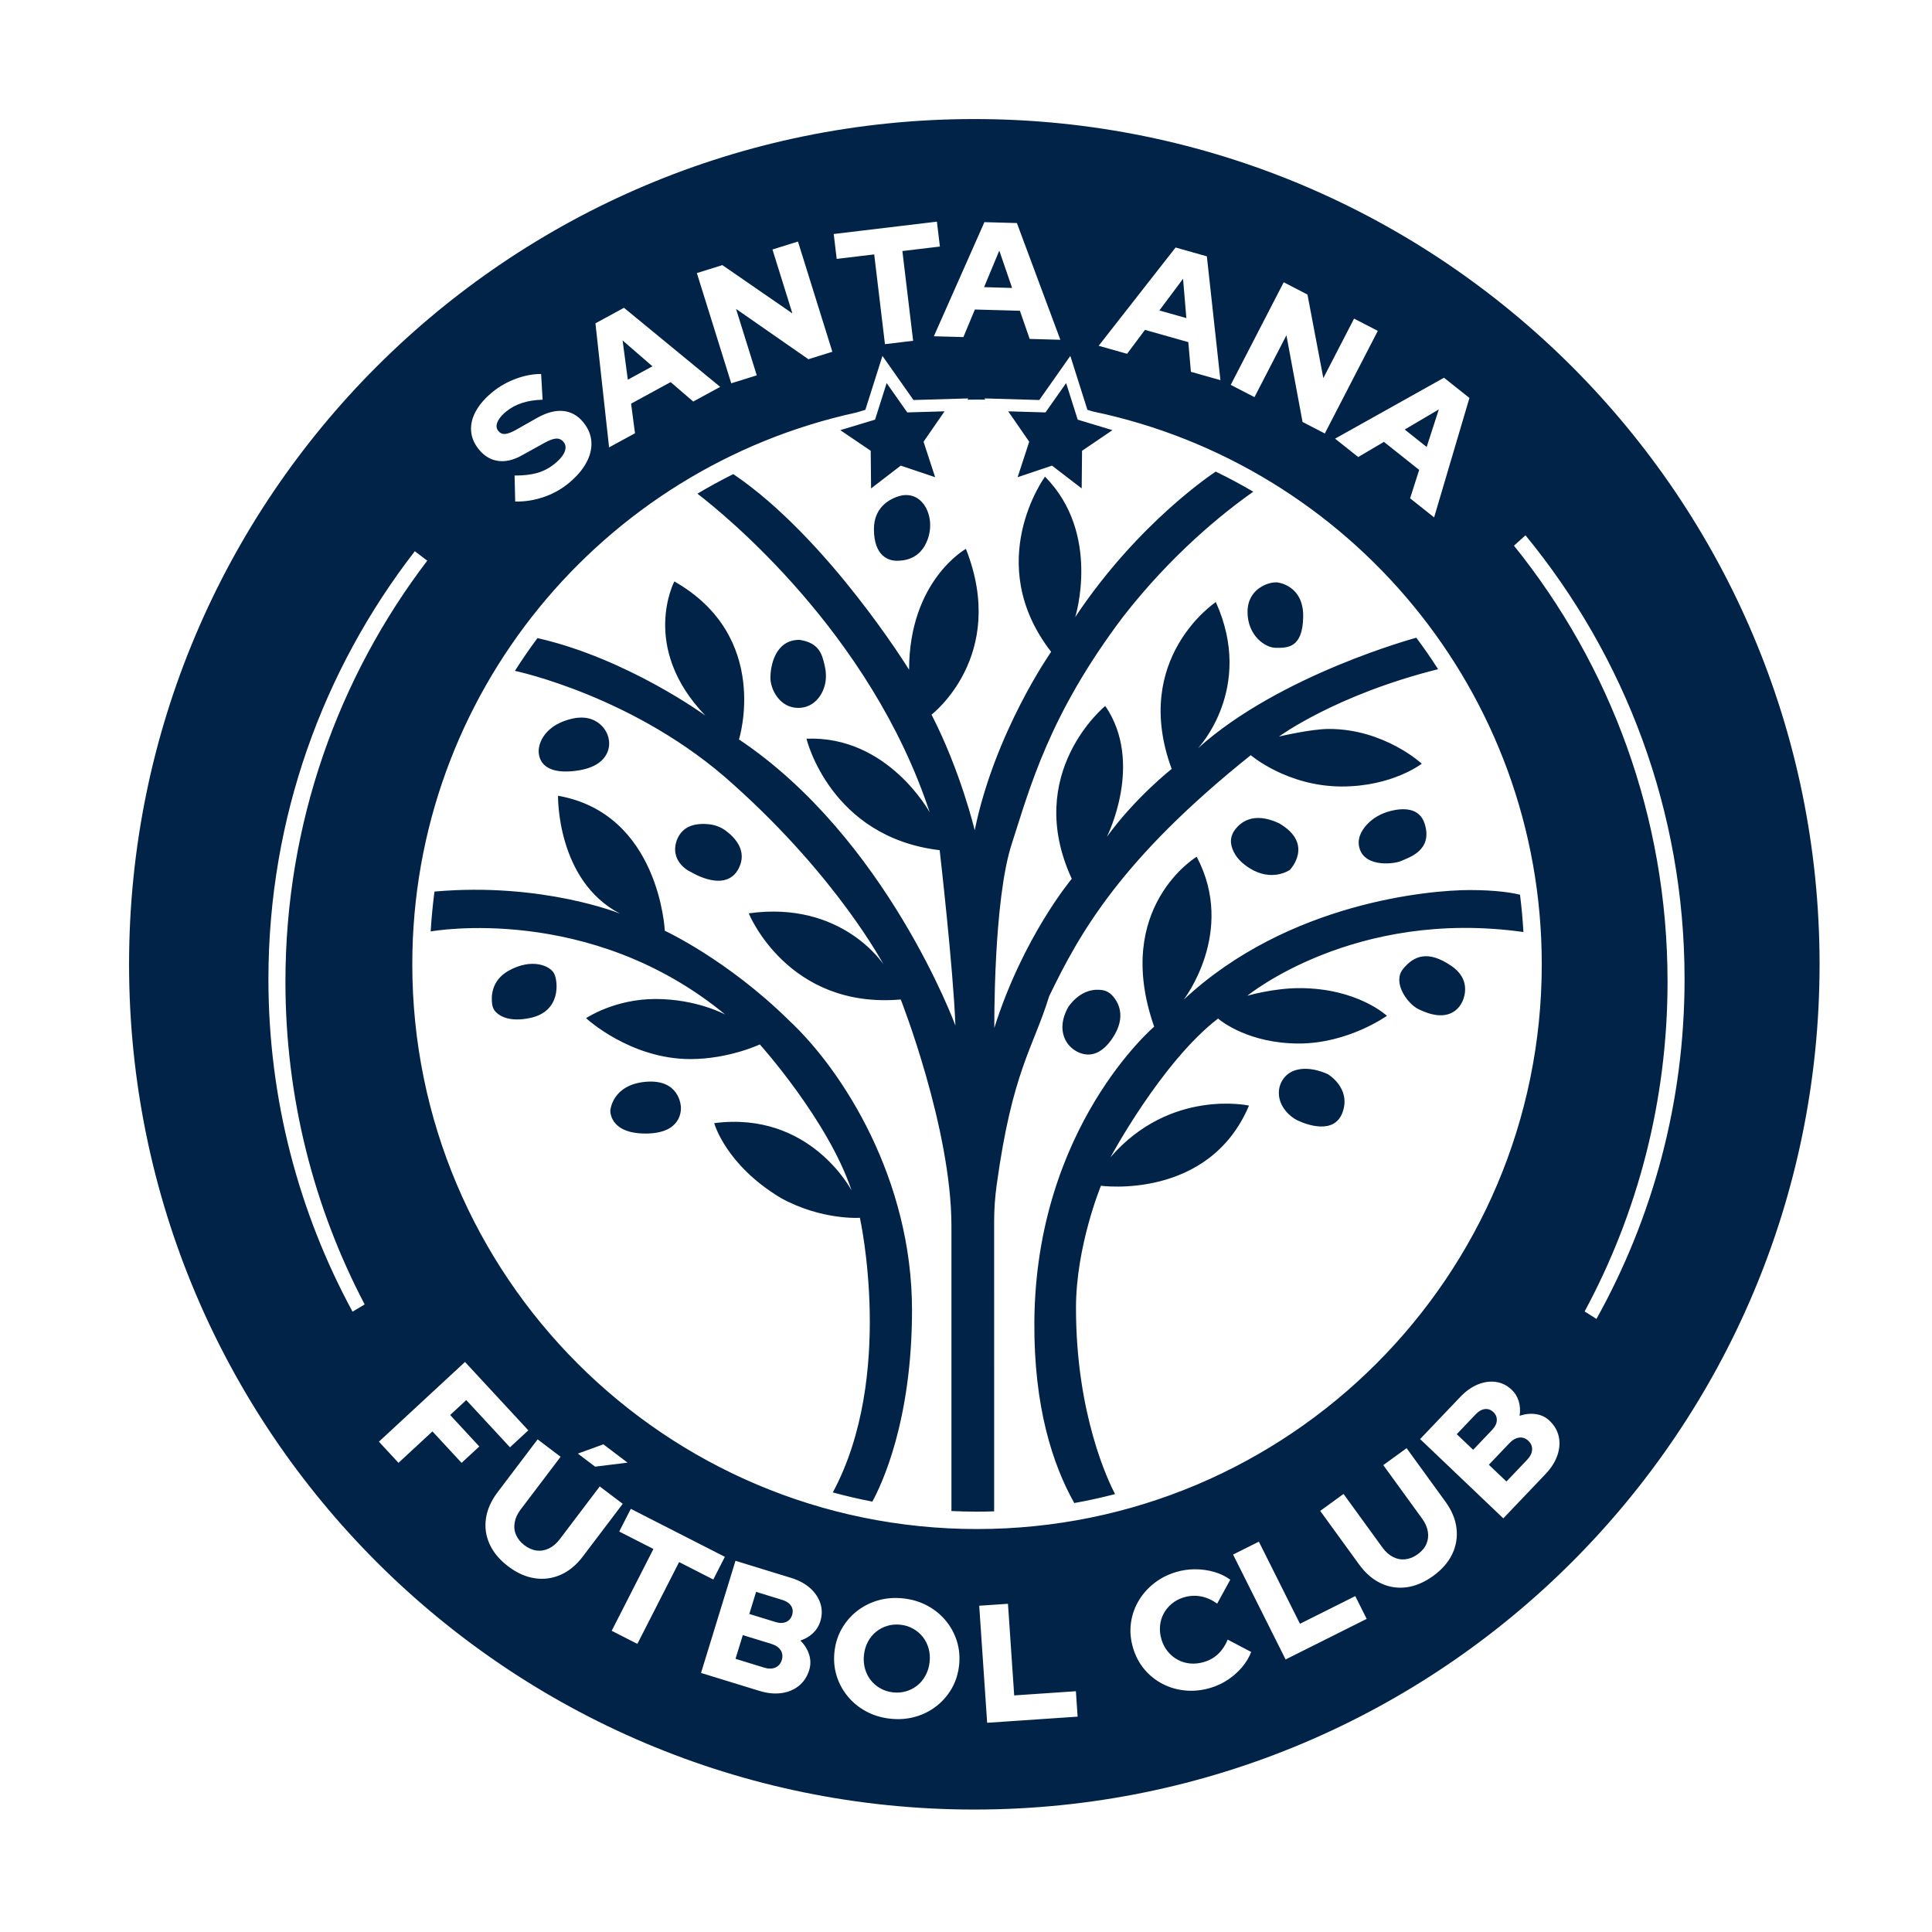 <?xml version="1.0" encoding="utf-8"?>
<!-- Generator: Adobe Illustrator 28.4.0, SVG Export Plug-In . SVG Version: 6.00 Build 0)  -->
<svg version="1.1" id="Capa_2" xmlns="http://www.w3.org/2000/svg" xmlns:xlink="http://www.w3.org/1999/xlink" x="0px" y="0px"
	 viewBox="0 0 800 800" style="enable-background:new 0 0 800 800;" xml:space="preserve">
<style type="text/css">
	.st0{fill:#012348;}
</style>
<path class="st0" d="M323.259,683.335c0.767,1.204,0.92,2.558,0.458,4.061s-1.349,2.538-2.66,3.103
	c-1.312,0.565-2.852,0.575-4.62,0.032l-11.875-3.65l3.017-9.817l11.875,3.649
	C321.222,681.256,322.49,682.13,323.259,683.335z M382.136,677.844c-1.081-1.377-2.41-2.512-3.986-3.409
	c-1.576-0.896-3.33-1.452-5.262-1.666c-1.931-0.214-3.764-0.056-5.498,0.472
	c-1.735,0.529-3.281,1.347-4.636,2.453c-1.356,1.107-2.474,2.473-3.352,4.097c-0.878,1.625-1.43,3.45-1.654,5.472
	c-0.219,1.978-0.08,3.867,0.419,5.668c0.499,1.801,1.288,3.39,2.37,4.767c1.08,1.376,2.409,2.513,3.986,3.409
	c1.576,0.897,3.33,1.451,5.261,1.666c1.931,0.214,3.765,0.057,5.499-0.472c1.734-0.529,3.28-1.348,4.636-2.454
	c1.355-1.107,2.475-2.484,3.356-4.132c0.881-1.648,1.431-3.46,1.65-5.438c0.224-2.023,0.086-3.924-0.415-5.702
	C384.007,680.799,383.216,679.22,382.136,677.844z M323.963,662.496l-10.879-3.343l-2.813,9.154l10.879,3.343
	c1.68,0.517,3.136,0.505,4.368-0.037c1.23-0.541,2.057-1.498,2.479-2.869c0.435-1.415,0.29-2.68-0.43-3.798
	C326.844,663.83,325.644,663.013,323.963,662.496z M270.164,151.674l-12.355-10.694l2.157,16.247L270.164,151.674z
	 M595.784,169.538l-14.12,8.32l9.09,7.227L595.784,169.538z M489.877,115.427l-9.809,13.13l11.176,3.153
	L489.877,115.427z M413.785,103.776l-6.297,15.131l11.607,0.323L413.785,103.776z M619.794,588.185
	c0.079-1.33-0.39-2.481-1.408-3.451c-1.049-1-2.229-1.421-3.539-1.263c-1.309,0.159-2.57,0.874-3.783,2.147
	l-7.852,8.24l6.792,6.472l7.852-8.24C619.069,590.817,619.715,589.515,619.794,588.185z M629.096,595.275
	c-1.407,0.162-2.748,0.913-4.025,2.253l-8.57,8.992l7.283,6.941l8.57-8.993c1.276-1.339,1.962-2.715,2.056-4.128
	c0.094-1.412-0.417-2.65-1.532-3.714C631.763,595.565,630.502,595.114,629.096,595.275z M753.444,399.296
	c0,193.3-156.7,350-350,350s-350-156.7-350-350s156.7-350,350-350S753.444,205.997,753.444,399.296z
	 M597.932,156.41l-45.102,25.226l9.57,7.609l10.659-6.273l14.596,11.605l-3.762,11.757l9.944,7.907l14.627-49.456
	L597.932,156.41z M509.62,159.367l9.831,5.078l13.228-25.611l6.678,35.892l9.224,4.764l21.943-42.482l-9.831-5.078
	l-12.726,24.64l-6.573-34.608l-9.832-5.078L509.62,159.367z M454.933,143.182l11.768,3.32l7.408-9.904
	l17.946,5.064l1.073,12.297l12.228,3.45l-5.619-51.267l-12.95-3.655L454.933,143.182z M386.696,139.239
	l12.222,0.34l4.758-11.416l18.641,0.518l4.049,11.661l12.701,0.353l-17.995-48.333l-13.45-0.374L386.696,139.239z
	 M345.226,96.896l1.234,10.309l15.531-1.86l4.45,37.166l11.665-1.397l-4.45-37.166l15.531-1.859l-1.234-10.309
	L345.226,96.896z M288.556,113.074l14.24,45.644l10.564-3.295l-8.585-27.517l29.972,20.845l9.912-3.092
	l-14.24-45.644l-10.563,3.295l8.259,26.474l-28.995-20.005L288.556,113.074z M246.557,133.884l5.646,51.367
	l10.738-5.847l-1.62-12.261l16.377-8.917l9.359,8.048l11.159-6.075l-39.841-32.75L246.557,133.884z M195.066,178.355
	c0.179,2.723,1.241,5.29,3.186,7.699c2.203,2.729,4.833,4.321,7.893,4.776c3.06,0.458,6.311-0.265,9.752-2.165
	l9.344-5.172c2.135-1.197,3.822-1.826,5.059-1.889c1.237-0.061,2.271,0.421,3.1,1.448
	c0.601,0.744,0.857,1.606,0.769,2.584c-0.088,0.979-0.514,2.01-1.277,3.094c-0.763,1.085-1.854,2.199-3.271,3.342
	c-2.162,1.745-4.521,2.99-7.078,3.738c-2.557,0.747-5.713,1.115-9.468,1.103l0.26,10.763
	c3.876,0.09,7.728-0.502,11.556-1.778c3.827-1.276,7.247-3.129,10.259-5.56c3.366-2.717,5.871-5.559,7.515-8.524
	c1.645-2.965,2.385-5.889,2.223-8.773c-0.163-2.883-1.258-5.582-3.289-8.099c-2.317-2.87-5.135-4.458-8.454-4.763
	c-3.318-0.306-6.997,0.703-11.033,3.024l-8.736,4.945c-1.788,0.976-3.227,1.494-4.319,1.555
	c-1.091,0.062-2.009-0.367-2.753-1.289c-0.543-0.673-0.769-1.442-0.677-2.307c0.092-0.865,0.483-1.794,1.172-2.789
	c0.689-0.995,1.653-1.993,2.894-2.994c3.791-3.06,8.788-4.664,14.988-4.812l-0.612-10.654
	c-3.4-0.006-6.878,0.651-10.435,1.971c-3.557,1.321-6.718,3.096-9.481,5.327
	c-3.154,2.546-5.502,5.202-7.043,7.967C195.569,172.888,194.887,175.633,195.066,178.355z M118.191,406.499
	c0-65.566,21.896-125.989,58.727-174.337l-5.149-3.913c-38.009,49.079-60.622,110.517-60.622,177.207
	c0,49.809,12.616,96.69,34.833,137.683l5.02-3C130.06,500.217,118.191,454.752,118.191,406.499z
	 M198.47,598.958l-12.072-13.035l6.671-6.178l18.108,19.553l7.587-7.026l-26.219-28.311l-35.643,33.01l8.111,8.758
	l14.054-13.015l12.072,13.035L198.47,598.958z M241.303,644.556l16.553-21.852l-9.514-7.208l-16.554,21.852
	c-1.313,1.734-2.798,3.003-4.453,3.81c-1.656,0.806-3.349,1.105-5.077,0.898
	c-1.73-0.207-3.424-0.94-5.083-2.196c-1.623-1.23-2.787-2.663-3.491-4.3c-0.706-1.636-0.893-3.36-0.565-5.173
	c0.328-1.812,1.148-3.584,2.462-5.318l16.554-21.851l-9.515-7.208l-16.553,21.851
	c-2.682,3.541-4.296,7.165-4.841,10.873c-0.546,3.709-0.038,7.271,1.524,10.689c1.56,3.417,4.13,6.481,7.708,9.191
	c3.576,2.71,7.229,4.344,10.955,4.904c3.726,0.558,7.309,0.081,10.751-1.433
	C235.601,650.568,238.649,648.059,241.303,644.556z M246.419,607.309l13.444-1.657l-10.013-7.585l-10.568,3.835
	L246.419,607.309z M281.204,646.821l14.157,7.221l4.793-9.396l-38.948-19.867l-4.794,9.397l14.158,7.221L253.29,675.276
	l10.633,5.424L281.204,646.821z M339.705,663.958c-0.767-2.389-2.185-4.507-4.255-6.355
	c-2.071-1.845-4.698-3.258-7.882-4.237l-23.019-7.074l-14.271,46.437l24.147,7.42
	c3.273,1.006,6.323,1.315,9.154,0.926c2.83-0.388,5.247-1.401,7.25-3.036c2.003-1.635,3.419-3.802,4.248-6.5
	c0.652-2.122,0.642-4.255-0.03-6.398c-0.674-2.142-1.879-4.086-3.617-5.831c1.989-0.647,3.714-1.654,5.176-3.019
	c1.46-1.367,2.483-3,3.068-4.902C340.459,668.825,340.47,666.347,339.705,663.958z M396.249,679.653
	c-0.977-3.157-2.511-6.004-4.604-8.54c-2.093-2.537-4.633-4.61-7.619-6.222c-2.987-1.61-6.297-2.618-9.929-3.021
	c-3.633-0.403-7.083-0.145-10.35,0.773c-3.268,0.919-6.199,2.385-8.797,4.401
	c-2.597,2.016-4.718,4.458-6.363,7.324c-1.645,2.867-2.661,6.048-3.048,9.543
	c-0.388,3.495-0.093,6.822,0.883,9.978c0.977,3.158,2.511,6.004,4.604,8.541c2.092,2.536,4.631,4.61,7.619,6.221
	c2.987,1.611,6.296,2.618,9.929,3.021c3.632,0.403,7.082,0.145,10.35-0.773c3.267-0.917,6.2-2.385,8.797-4.4
	c2.598-2.016,4.719-4.458,6.363-7.325c1.645-2.866,2.661-6.047,3.048-9.543
	C397.52,686.138,397.226,682.811,396.249,679.653z M404.568,633.142c129.149,0,233.845-104.696,233.845-233.845
	c0-112.695-79.722-206.762-185.843-228.904l-2.296-0.694l-7.074-22.327l-12.853,18.265l-22.705-0.661l0.359,0.519
	c-1.144-0.017-2.284-0.043-3.432-0.043c-1.329,0-2.651,0.028-3.975,0.05l0.363-0.526l-22.705,0.661l-12.853-18.265
	l-7.074,22.327l-3.686,1.113C249.482,193.686,170.723,287.286,170.723,399.296
	C170.723,528.446,275.419,633.142,404.568,633.142z M446.222,710.825L445.508,700.3l-25.55,1.736l-2.577-37.944
	l-11.909,0.808l3.291,48.469L446.222,710.825z M518.096,684.045l-9.732-5.112c-0.976,2.373-2.28,4.337-3.913,5.892
	c-1.633,1.556-3.579,2.674-5.838,3.355c-1.95,0.588-3.854,0.8-5.716,0.636c-1.861-0.163-3.585-0.67-5.17-1.521
	c-1.587-0.85-2.966-1.98-4.139-3.391c-1.175-1.409-2.049-3.067-2.623-4.971c-0.588-1.949-0.796-3.843-0.626-5.683
	c0.17-1.839,0.673-3.538,1.509-5.094c0.835-1.557,1.957-2.921,3.367-4.097c1.41-1.174,3.045-2.041,4.906-2.602
	c2.347-0.708,4.682-0.856,7.006-0.446c2.323,0.412,4.617,1.411,6.884,2.998l5.423-9.899
	c-1.979-1.433-4.223-2.506-6.735-3.225c-2.511-0.715-5.122-1.076-7.829-1.082
	c-2.708-0.005-5.347,0.38-7.915,1.155c-3.499,1.055-6.583,2.65-9.249,4.783c-2.667,2.134-4.814,4.63-6.441,7.487
	c-1.627,2.859-2.634,5.93-3.021,9.212c-0.388,3.282-0.067,6.628,0.961,10.04c1.016,3.366,2.591,6.31,4.728,8.83
	c2.138,2.521,4.663,4.527,7.577,6.015c2.914,1.49,6.072,2.386,9.474,2.689c3.401,0.302,6.873-0.08,10.418-1.149
	c2.481-0.748,4.828-1.854,7.045-3.321c2.215-1.465,4.16-3.186,5.835-5.166
	C515.954,688.4,517.226,686.29,518.096,684.045z M565.914,670.342l-4.722-9.432l-22.899,11.466l-17.028-34.007
	l-10.673,5.345l21.751,43.438L565.914,670.342z M603.101,632.778c-0.452-3.732-1.967-7.375-4.55-10.933
	l-16.105-22.185l-9.659,7.013l16.104,22.185c1.278,1.76,2.062,3.549,2.352,5.367
	c0.291,1.819,0.086,3.526-0.614,5.12c-0.7,1.596-1.894,3.004-3.578,4.228c-1.648,1.196-3.356,1.894-5.128,2.092
	c-1.77,0.2-3.475-0.121-5.114-0.961c-1.639-0.84-3.097-2.139-4.375-3.9l-16.105-22.185l-9.659,7.013
	l16.104,22.185c2.609,3.594,5.61,6.191,8.999,7.789c3.391,1.599,6.946,2.147,10.67,1.645
	c3.724-0.502,7.401-2.071,11.034-4.708c3.631-2.636,6.256-5.656,7.873-9.06
	C602.967,640.079,603.551,636.511,603.101,632.778z M645.458,594.907c-0.536-2.492-1.805-4.692-3.807-6.599
	c-1.575-1.501-3.457-2.416-5.647-2.745c-2.19-0.329-4.446-0.098-6.766,0.695c0.327-2.052,0.219-4.024-0.325-5.918
	c-0.544-1.892-1.521-3.51-2.932-4.855c-1.903-1.814-4.079-2.897-6.528-3.25
	c-2.449-0.353-4.955-0.007-7.514,1.036c-2.56,1.044-4.989,2.771-7.287,5.183l-16.613,17.433l34.451,32.831
	l17.428-18.288c2.361-2.478,4.01-5.061,4.945-7.75C645.795,599.99,645.995,597.399,645.458,594.907z
	 M661.056,546.131c23.24-41.698,36.485-89.648,36.485-140.675c0-69.704-24.698-133.675-65.865-183.788l-4.772,4.283
	c39.762,49.336,63.593,112.143,63.593,180.548c0,49.423-12.437,95.929-34.334,136.542L661.056,546.131z
	 M412.669,490.925c6.508-47.601,15.216-57.056,21.762-78.402c12.54-26,29.526-56.654,83.481-99.818
	c0,0,15.063,12.964,37.769,12.964c20.908,0,33.048-9.442,33.048-9.442s-15.512-14.388-38.443-14.388
	c-7.397,0-20.683,3.147-20.683,3.147s23.413-17.257,65.887-27.887c-2.858-4.455-5.871-8.802-9.024-13.037
	c-0.192,0.052-56.546,15.272-90.435,45.795c0,0,23.606-24.73,7.419-60.55c0,0-35.146,23.231-18.285,69.093
	c0,0-14.913,11.69-26.828,28.102c0,0,15.512-30.575-0.674-54.181c0,0-34.097,27.727-13.864,71.566
	c0,0-20.158,23.98-32.074,61.749c0,0-0.45-52.532,7.194-76.137c7.644-23.606,15.437-53.431,46.012-93.973
	c20.199-25.991,41.361-43.009,54.026-51.924c-5.063-2.966-10.247-5.747-15.551-8.322
	c-0.124,0.081-31.933,20.755-58.184,60.245c0,0,10.866-34.547-12.515-58.152c0,0-26.111,35.571,2.548,72.54
	c0,0-23.29,33.123-31.653,73.889c0,0-5.741-24.28-17.881-47.886c0,0,31.774-24.28,14.238-68.644
	c0,0-23.491,13.068-23.531,50.059c0,0-33.58-54.452-72.784-81.016c-5.064,2.523-10.02,5.228-14.86,8.11
	c10.643,8.152,71.607,57.329,96.188,131.958c0,0-17.311-31.849-51.033-30.5c0,0,9.742,40.767,55.155,46.162
	c0,0,5.62,48.785,6.52,72.615c0,0-28.477-77.561-89.626-118.478c0,0,13.489-42.49-26.753-65.421
	c0,0-14.388,27.203,12.814,55.529c0,0-32.443-23.664-69.498-32.065c-3.272,4.402-6.386,8.926-9.338,13.565
	c0.297,0.062,50.33,10.59,90.452,47.051c43.239,38.668,62.124,74.451,62.124,74.451s-17.086-26.491-55.754-21.095
	c0,0,16.037,39.717,62.948,35.671c0,0,20.983,53.356,20.983,93.823c0,37.16,0,106.854,0,117.998
	c3.515,0.162,7.048,0.255,10.604,0.255c2.37,0,4.729-0.049,7.082-0.121V505.765
	C411.65,500.803,411.997,495.842,412.669,490.925z M326.764,422.579c-25.629-25.254-51.483-37.169-51.483-37.169
	s-2.173-48.485-44.214-55.904c0,0-0.674,35.071,25.629,48.785c0,0-32.181-13.057-76.782-9.116
	c-0.723,5.447-1.249,10.955-1.579,16.517c0.67-0.121,65.912-11.808,121.975,34.415c0,0-11.765-6.445-28.851-6.445
	c-17.086,0-28.776,7.944-28.776,7.944s18.21,16.936,43.164,16.936c15.962,0,28.776-6.07,28.776-6.07
	s28.327,31.474,37.994,60.475c0,0-17.086-33.048-56.878-27.877c0,0,4.646,17.236,27.652,31.024
	c16.936,9.292,32.673,8.168,32.673,8.168s14.578,65.737-11.212,113.719c5.378,1.465,10.834,2.737,16.363,3.808
	c3.736-6.8,16.431-33.287,16.431-79.308C377.647,488.525,349.245,443.562,326.764,422.579z M455.883,490.998
	c0,0,44.663,6.145,61.3-33.198c0,0-32.598-7.194-57.328,21.357c0,0,21.133-39.418,44.513-57.403
	c1.574,1.349,13.039,10.341,33.498,10.341s36.42-11.466,36.42-11.466s-12.14-11.466-36.195-11.466
	c-10.829,0-21.582,3.147-21.582,3.147s44.142-36.262,114.309-26.378c-0.302-5.195-0.765-10.347-1.411-15.443
	c-2.896-0.726-9.433-1.943-20.799-1.943c-16.187,0-75.163,4.946-118.478,45.413c0,0,21.855-28.088,5.396-59.201
	c0,0-34.921,20.908-17.61,70.367c0,0-49.01,41.516-49.609,122.15c-0.262,35.216,7.595,59.226,16.53,75.103
	c5.706-1.023,11.337-2.264,16.886-3.705c-2.662-5.056-16.18-32.907-16.18-77.093
	C445.541,515.952,455.883,490.998,455.883,490.998z M372.743,205.308c-4.695,1.266-10.87,5.012-10.87,13.738
	c0,11.353,6.182,13.152,9.442,13.152c2.833,0,9.911-0.424,12.896-9.095c1.004-2.917,1.244-6.076,0.576-9.088
	c-0.767-3.458-2.37-5.641-3.974-7.011C378.604,205.117,375.548,204.551,372.743,205.308z M341.135,285.022
	c1.085-2.981,1.093-6.236,0.366-9.324c-1.004-4.263-1.96-9.554-10.503-10.753
	c-10.192,0-11.99,11.091-11.99,15.737s3.747,12.44,11.54,12.44
	C336.004,293.123,339.55,289.377,341.135,285.022z M219.639,421.492c12.59-2.698,11.466-14.838,9.892-18.21
	c-1.574-3.372-9.217-6.744-18.884-1.349c-7.378,4.118-7.292,10.985-6.837,14.007
	c0.178,1.185,0.694,2.306,1.542,3.154C207.149,420.893,211.246,423.291,219.639,421.492z M528.106,241.153
	c-2.92,0-11.524,2.585-11.524,12.252c0,9.667,7.194,14.838,11.69,14.838c4.496,0,11.128,0.45,11.353-12.815
	c0.225-13.264-10.791-14.276-10.791-14.276 M562.97,351.35c2.398,7.944,14.538,6.445,17.386,5.096
	c2.848-1.349,13.039-4.197,9.592-15.287c-2.189-7.042-9.332-6.592-14.256-5.324
	c-3.703,0.953-7.141,2.823-9.724,5.643C563.719,343.931,561.771,347.378,562.97,351.35z M236.163,297.769
	c-12.59,3.297-13.039,12.29-13.039,12.29s-1.948,11.241,15.138,9.143c8.543-1.049,11.99-4.571,13.302-7.831
	c1.663-4.133,0.151-8.814-3.285-11.65C245.838,297.707,241.999,296.24,236.163,297.769z M267.337,469.378
	c15.213,0,14.613-10.042,14.613-10.791c0-0.749-0.6-11.84-14.538-10.641c-13.939,1.199-14.688,11.84-14.688,11.84
	S252.125,469.378,267.337,469.378z M442.469,416.771c-6.295,11.091,1.049,16.936,1.049,16.936
	s8.693,8.693,17.086-3.747c6.137-9.096,2.338-15.233-0.148-17.875c-1.036-1.102-2.395-1.839-3.887-2.088
	C453.464,409.479,447.644,409.732,442.469,416.771z M509.788,349.419c0.402,2.633,2.033,6.524,7.545,10.024
	c9.442,5.995,16.786,0.749,16.786,0.749s10.341-10.744-4.56-19.334c-11-5.097-16.406,0.034-18.554,3.26
	C509.967,345.676,509.505,347.569,509.788,349.419z M285.977,342.01c-3.037,1.103-5.229,3.769-6.04,6.897
	c-2.283,8.804,6.548,12.372,6.548,12.372s14.163,8.768,19.447-1.798c3.589-7.178-1.588-12.643-5.278-15.411
	c-2.014-1.511-4.405-2.463-6.907-2.749C291.519,341.066,288.622,341.049,285.977,342.01z M603.279,417.883
	c1.283-1.188,2.204-2.728,2.75-4.39c1.052-3.202,1.635-8.934-4.99-13.485c-9.742-6.693-15.587-4.295-20.084,1.25
	c-4.496,5.545,1.798,14.388,6.445,16.636C591.548,419.902,598.415,422.388,603.279,417.883z M536.297,443.186
	c-4.187,1.343-6.856,5.223-6.752,9.619c0.134,5.67,4.798,9.716,7.609,11.065
	c3.747,1.798,15.587,6.295,18.884-3.597s-6.145-15.437-6.145-15.437S542.681,441.139,536.297,443.186z
	 M367.137,158.631l-4.796,15.138l-14.388,4.346l12.59,8.543l0.15,15.587l12.29-9.442l14.238,4.796l-4.796-14.688
	l8.693-12.59l-15.437,0.45L367.137,158.631z M432.919,170.772l-15.437-0.45l8.693,12.59l-4.796,14.688
	l14.238-4.796l12.29,9.442l0.15-15.587l12.59-8.543l-14.388-4.346l-4.796-15.138L432.919,170.772z"/>
</svg>
